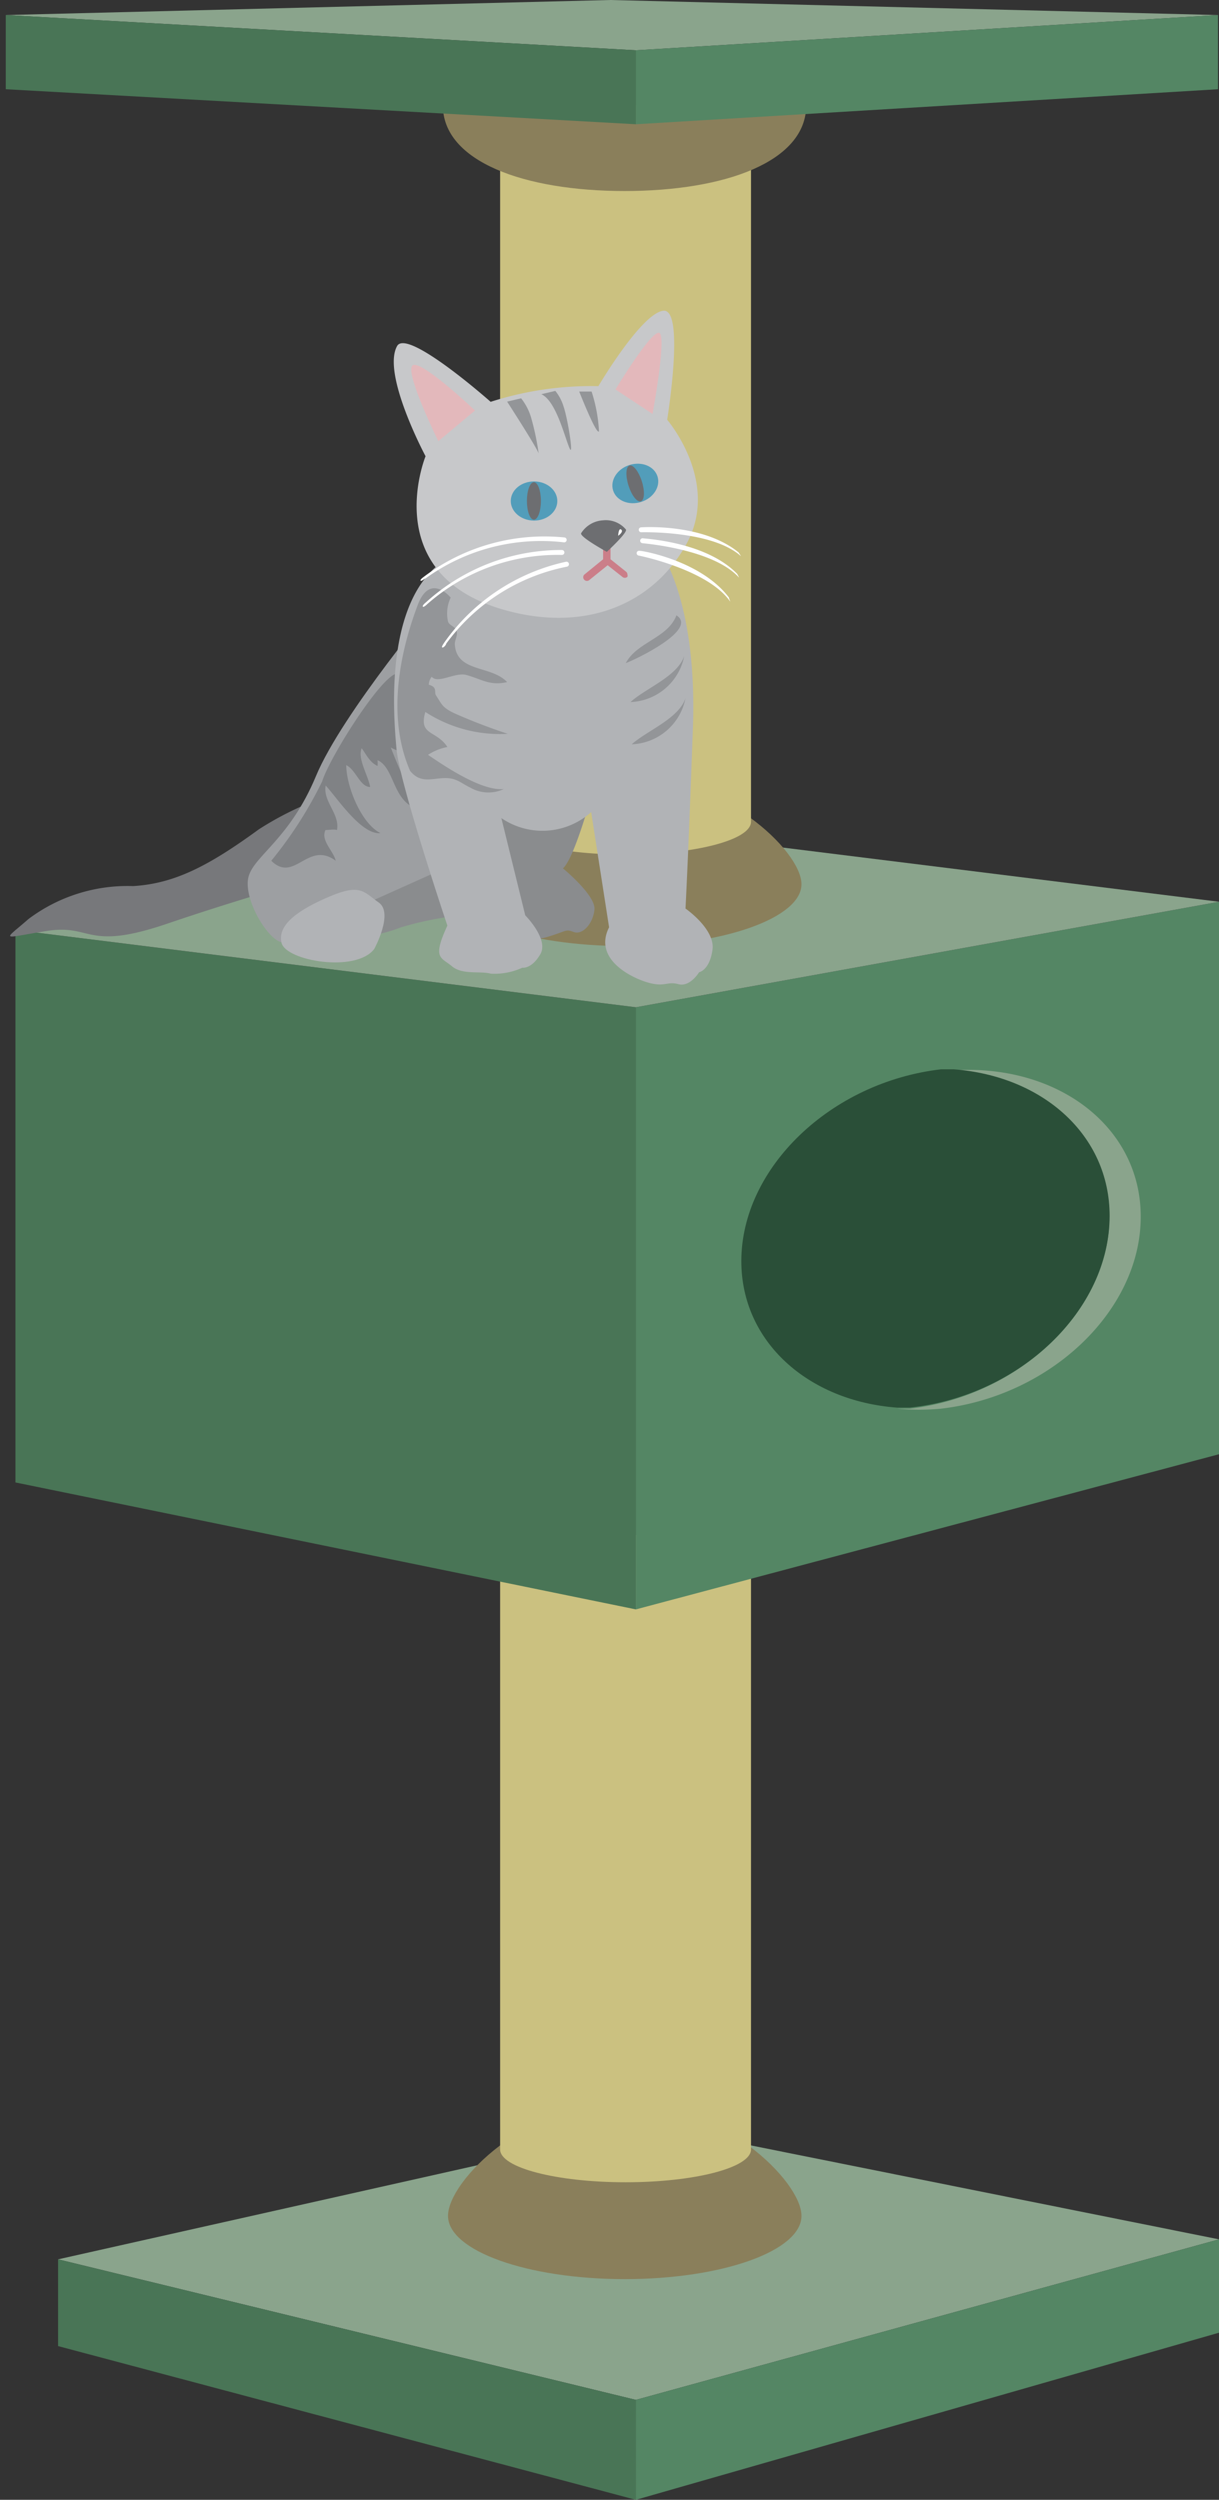 <svg xmlns="http://www.w3.org/2000/svg" viewBox="-0.28 0 59.18 121.31"><rect x="-0.28" y="0" width="59.18" height="121.31" fill="#333333" stroke="none"/><title>Depositphotos_15434135_15</title><g data-name="Layer 2"><g data-name="ÉåÉCÉÑÅ[ 1"><path fill="#8aa48c" d="M30.59 116.46l28.31-7.79-27.47-5.51-28.89 6.48 28.05 6.82z"/><path fill="#497556" d="M30.59 121.31l-28.05-7.46v-4.21l28.05 6.82v4.85z"/><path fill="#548664" d="M30.59 121.31l28.31-8.11v-4.53l-28.31 7.79v4.85z"/><path d="M38.63 107.53c0 1.7-3.84 3.07-8.58 3.07s-8.58-1.38-8.58-3.07S25.3 102 30 102s8.63 3.84 8.63 5.53z" fill="#8a7f5b"/><path d="M24 73.74v30.57c0 .88 2.73 1.59 6.09 1.59s6.09-.71 6.09-1.59V75.13z" fill="#cbc180"/><path fill="#497556" d="M30.59 78.1L.47 71.94V45.13l30.12 3.75V78.1z"/><path fill="#548664" d="M30.59 78.1l28.31-7.53V43.76l-28.31 5.12V78.1z"/><path fill="#8aa48c" d="M30.59 48.88l28.31-5.12-29.55-3.67L.47 45.13l30.12 3.75z"/><path fill="#8aa48c" d="M30.59 2.44L58.85.73 29.35 0 0 .73l30.59 1.71z"/><path d="M38.63 42.91c0 1.64-3.84 3-8.58 3s-8.58-1.33-8.58-3 3.83-5.32 8.53-5.32 8.63 3.68 8.63 5.32z" fill="#8a7f5b"/><path d="M24 7.68v32.2c0 .88 2.73 1.59 6.09 1.59s6.09-.71 6.09-1.59V7.48z" fill="#cbc180"/><path d="M46 51.94c4.33.31 7.58 3.2 7.58 7.11 0 4.52-4.34 8.69-9.7 9.31h-.6a11.23 11.23 0 0 0 2.12 0c5.36-.62 9.7-4.79 9.7-9.31.01-4.35-4.01-7.43-9.1-7.11z" fill="#8aa48c"/><path d="M53.59 59c0-3.91-3.24-6.79-7.58-7.11h-.6c-5.36.62-9.7 4.79-9.7 9.31 0 3.91 3.24 6.79 7.57 7.11h.6c5.37-.57 9.71-4.74 9.71-9.31z" fill="#2a4f38"/><path d="M38.86 5.11c0 2.74-3.95 4.16-8.82 4.16s-8.82-1.43-8.82-4.16z" fill="#8a7f5b"/><path fill="#497556" d="M30.59 6.03L0 4.33V.73l30.59 1.71v3.59z"/><path fill="#548664" d="M58.85 4.33l-28.26 1.7V2.44L58.85.73v3.6z"/><path d="M18.16 38a15.35 15.35 0 0 0-5.88 2.25C9.88 42 8.21 42.88 6.18 43a8 8 0 0 0-5.08 1.6c-1.24 1.09-1.38.94.87.58s1.89 1 5.88-.36 8.28-2.54 8.28-2.54 4.21-3.47 2.03-4.28z" fill="#77787b"/><path d="M28.5 38.36s-.87 3.27-1.45 3.78c0 0 1.6 1.31 1.53 2s-.58 1.24-1 1.09-.29-.07-1.23.22-2.18.14-2.47-.36a1.52 1.52 0 0 0-1.09-.73 16 16 0 0 0-3.63.65c-1.09.44-3.27.8-3.56.22S17 40 19 38.72s9.5-.36 9.5-.36z" fill="#8a8c8e"/><path d="M17.75 43.73s-3.63 2.18-4.36 2-1.89-2.18-1.6-3.2 2-1.82 3.27-4.87S21 29.07 21 29.07l2.68 7.76-2.52 5.37z" fill="#9d9fa2"/><path d="M17.89 46.05s.95-1.74.22-2.25-.87-.94-2.4-.29-2.54 1.38-2.32 2.25 3.61 1.46 4.5.29z" fill="#b1b3b6"/><path d="M19.2 33c0 .61-.22 1.19-.15 1.81s.63 1.27.22 1.74c-.15-.1-.45-.19-.58-.28a29.91 29.91 0 0 0 1.36 3c-1.28-.32-1.15-2-2-2.38a1.77 1.77 0 0 1 0 .28c-.38-.17-.55-.56-.77-.86-.22.5.32 1.33.41 1.88-.49 0-.69-.83-1.16-1.06 0 1 .71 2.82 1.66 3.3-.94.09-2.13-1.75-2.66-2.31-.14.78.7 1.38.55 2.16-.13-.05-.42 0-.56 0-.24.51.38 1 .5 1.49-1.36-1-2 1.11-3.13 0a19.64 19.64 0 0 0 2.47-3.85c.43-1.38 3.77-6.54 3.84-4.92z" fill="#808285"/><path d="M31.76 26.73s1.82 2.4 1.6 8.57-.36 8.79-.36 8.79 1.45 1 1.31 2-.65 1.09-.65 1.09-.44.73-1 .58-.65.15-1.45-.07-2.71-1.13-1.92-2.69l-.87-5.59a3.54 3.54 0 0 1-4.36.29l1.16 4.72s1.16 1.16.73 1.89-.87.65-.87.65a3.25 3.25 0 0 1-1.53.29c-.51-.14-1.38.07-1.89-.36s-.94-.36-.29-1.82.07-.15.07-.15-2.32-6.9-2.47-8.57-.73-8.21 3.19-9.59 9.6-.03 9.6-.03z" fill="#b1b3b6"/><path d="M32.56 29.86c-.42 1.11-1.92 1.29-2.46 2.32.49-.18 3.53-1.63 2.46-2.32z" fill="#939598"/><path d="M32.94 31.83c-.33 1-1.9 1.58-2.61 2.24a2.77 2.77 0 0 0 2.61-2.24z" fill="#939598"/><path d="M33 33.88c-.33 1-1.9 1.59-2.61 2.24A2.77 2.77 0 0 0 33 33.88z" fill="#939598"/><path d="M19.63 37.41c.49.6 1 .38 1.62.35s.82.23 1.3.46a1.76 1.76 0 0 0 1.63.07c-1.07.11-2.86-1.1-3.68-1.66a2.65 2.65 0 0 1 .94-.38c-.54-.83-1.41-.54-1.07-1.7a6.64 6.64 0 0 0 4 1.06 27.84 27.84 0 0 1-2.6-1c-.6-.29-.6-.44-.88-.86-.11-.16.09-.4-.35-.52a.63.63 0 0 1 .14-.39c.29.36 1.12-.22 1.66-.09.73.19 1.15.55 2 .35-.78-.83-2.46-.45-2.54-1.84 0-.21.15-.42.09-.64s-.36-.26-.42-.46A1.79 1.79 0 0 1 21.6 29s-1-1.23-1.6.36-1.67 5.07-.37 8.05z" fill="#939598"/><path d="M20.38 22.14s-2.14-4-1.38-5.35c.5-.87 4.54 2.71 4.54 2.71a15.94 15.94 0 0 1 5.23-.76s2.08-3.53 3.15-3.66.19 5.29.19 5.29 2.58 3 .95 6-5.06 4.42-9.15 3.14c-5.79-1.83-3.53-7.37-3.53-7.37z" fill="#c7c8ca"/><ellipse cx="30.56" cy="23.46" rx="1.13" ry=".94" transform="rotate(-17.6 30.566 23.45)" fill="#529dba"/><ellipse cx="30.56" cy="23.46" rx=".34" ry=".91" transform="rotate(-17.57 30.56 23.472)" fill="#6d6e71"/><ellipse cx="25.65" cy="24.31" rx=".95" ry="1.13" transform="rotate(-89.85 25.65 24.313)" fill="#529dba"/><ellipse cx="25.64" cy="24.31" rx=".34" ry=".91" fill="#6d6e71"/><path d="M28.08 27.89l.92-.75v-.62a.18.18 0 0 1 .36 0v.62l.75.6a.18.18 0 0 1 .07.14.17.17 0 0 1 0 .11.18.18 0 0 1-.25 0l-.71-.56-.88.71a.18.18 0 0 1-.25 0 .18.18 0 0 1-.01-.25z" fill="#cb7e89"/><path d="M29.18 26.78s1-.92.93-1.08a1.27 1.27 0 0 0-1.11-.45 1.35 1.35 0 0 0-1.07.63c-.05.19 1.25.9 1.25.9z" fill="#6d6e71"/><path d="M29.73 26s.28-.19.15-.3-.15.3-.15.3z" fill="#fff"/><path d="M29.6 18.9s1.9-3.15 2.17-2.71-.37 3.9-.37 3.9z" fill="#e3b8bb"/><path d="M22.78 19.92s-2.72-2.58-3.05-2.17S21 21.41 21 21.41z" fill="#e3b8bb"/><path d="M27.11 26.08a.12.12 0 1 1 0 .24 9.56 9.56 0 0 0-6.73 1.75c-.05 0-.2.16-.24.11s.12-.16.17-.2a9.74 9.74 0 0 1 6.8-1.9z" fill="#fff"/><path d="M27 26.69a.12.12 0 1 1 0 .24 9.56 9.56 0 0 0-6.53 2.38s-.18.18-.22.13.1-.17.15-.21a9.75 9.75 0 0 1 6.6-2.54z" fill="#fff"/><path d="M27.2 27.26a.12.12 0 0 1 .14.1.12.12 0 0 1-.1.14 9.55 9.55 0 0 0-5.86 3.74c0 .06-.14.21-.19.18s.07-.19.1-.24a9.76 9.76 0 0 1 5.91-3.92z" fill="#fff"/><path d="M35.58 26.81s.14.21.1.17c-1.41-1.25-4.8-1.15-4.83-1.15a.12.12 0 0 1-.12-.12.12.12 0 0 1 .12-.12c.15-.01 3.02-.18 4.73 1.22z" fill="#fff"/><path d="M35.51 27.85s.12.22.08.17c-1.27-1.39-4.65-1.65-4.68-1.66a.12.12 0 0 1-.11-.13.12.12 0 0 1 .13-.11c.13.03 3.07.17 4.58 1.73z" fill="#fff"/><path d="M35.11 29c0 .05.09.23.05.18-1.08-1.54-4.41-2.22-4.44-2.22a.12.12 0 0 1-.09-.14.12.12 0 0 1 .14-.09c.14-.01 3 .49 4.34 2.27z" fill="#fff"/><path d="M24.34 19.49l.68-.16a2.78 2.78 0 0 1 .48.92 12.6 12.6 0 0 1 .37 1.75c-.12-.33-1.53-2.51-1.53-2.51z" fill="#939598"/><path d="M26 19.13l.68-.16a2.19 2.19 0 0 1 .4.76c.2.56.52 2.57.28 2s-.65-2.28-1.36-2.6z" fill="#939598"/><path d="M27.84 19h.6a7.48 7.48 0 0 1 .36 1.93c-.12.21-.96-1.93-.96-1.93z" fill="#939598"/></g></g></svg>